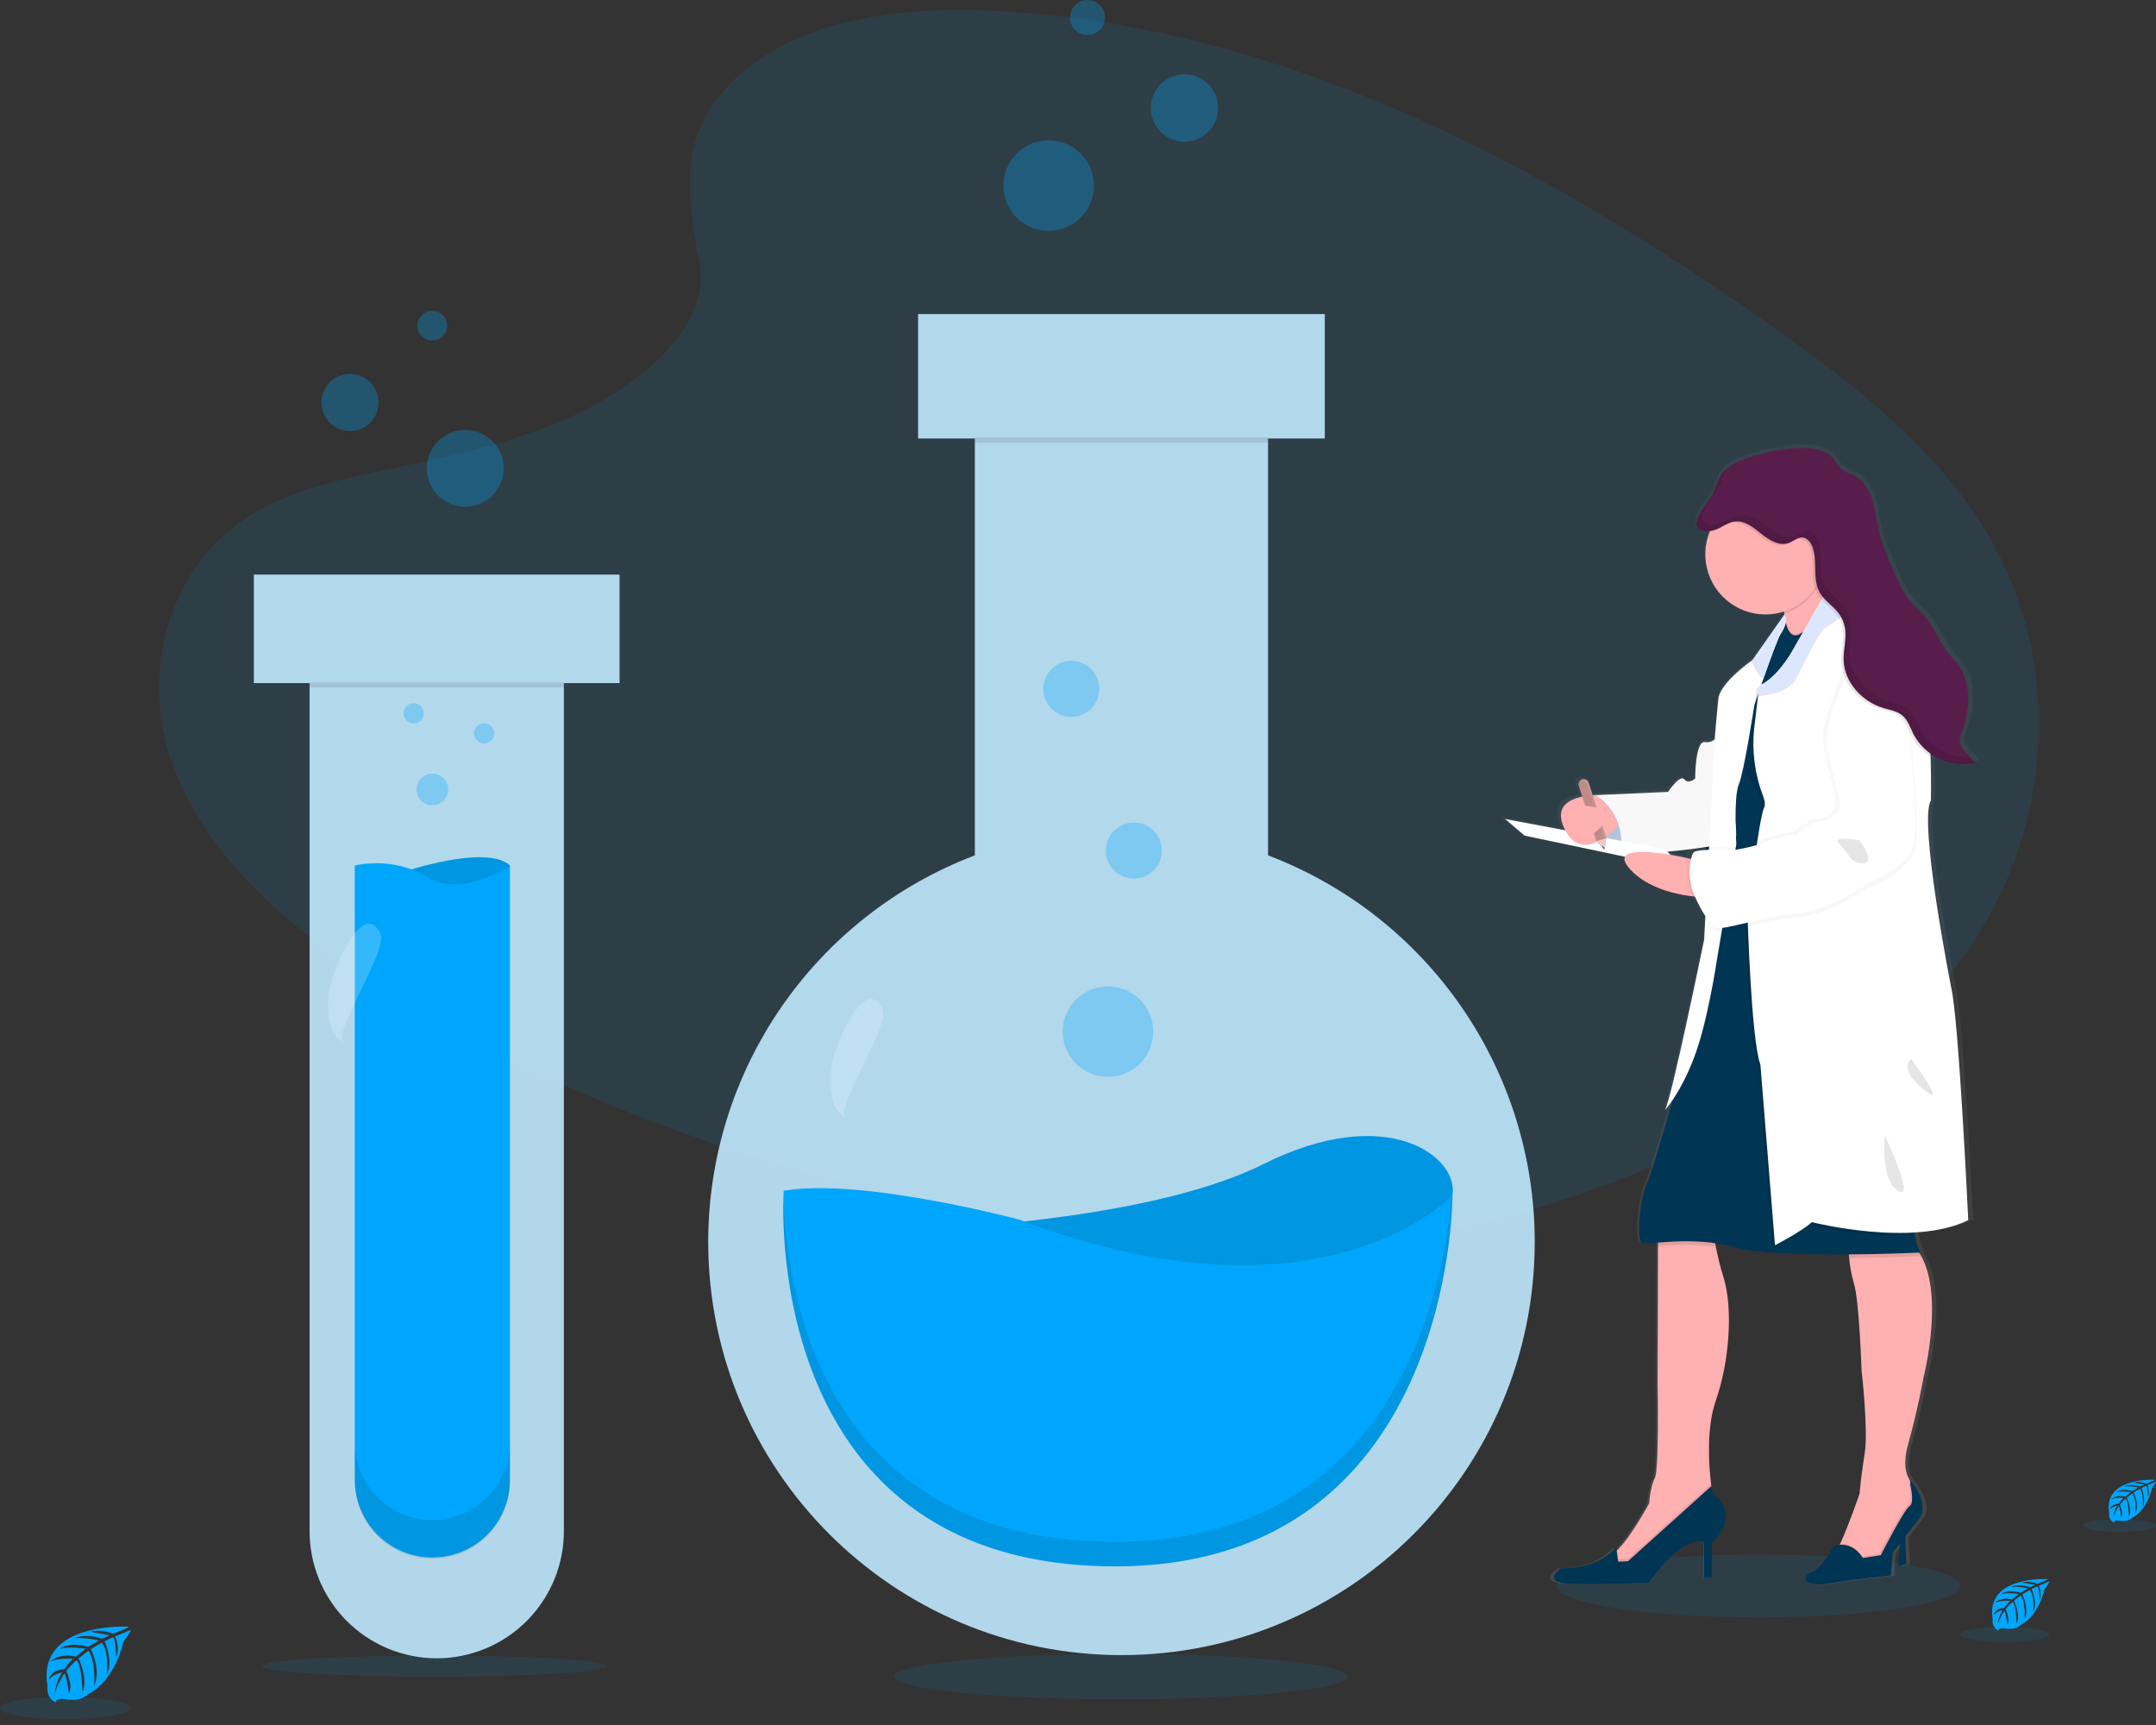 <svg width="360" height="288" viewBox="0 0 360 288" fill="none" xmlns="http://www.w3.org/2000/svg">
<rect x="0" y="0" width="360" height="288" fill="#333333" stroke="none"/>
<g clip-path="url(#clip0)">
<path d="M21.521 271.587C21.521 271.587 6.113 270.658 7.928 281.458C7.928 281.458 7.563 283.365 9.295 284.232C9.295 284.232 9.324 283.43 10.877 283.704C11.429 283.797 11.991 283.824 12.55 283.784C13.307 283.732 14.026 283.435 14.598 282.938C14.598 282.938 18.929 281.149 20.617 274.07C20.617 274.07 21.863 272.524 21.812 272.127L19.213 273.22C19.213 273.22 20.099 275.098 19.403 276.654C19.403 276.654 19.315 273.29 18.816 273.374C18.714 273.392 17.467 274.026 17.467 274.026C17.467 274.026 18.995 277.307 17.832 279.669C17.832 279.669 18.269 275.641 16.979 274.259L15.156 275.331C15.156 275.331 16.946 278.706 15.732 281.458C15.732 281.458 16.042 277.234 14.774 275.59L13.115 276.884C13.115 276.884 14.792 280.212 13.768 282.494C13.768 282.494 13.636 277.576 12.754 277.205C12.754 277.205 11.296 278.484 11.081 279.027C11.081 279.027 12.233 281.44 11.518 282.716C11.518 282.716 11.081 279.435 10.724 279.435C10.724 279.435 9.266 281.604 9.127 283.081C9.127 283.081 9.189 280.864 10.37 279.213C9.537 279.37 8.767 279.768 8.158 280.358C8.158 280.358 8.384 278.823 10.727 278.688C10.727 278.688 11.923 277.044 12.244 276.942C12.244 276.942 9.911 276.749 8.497 277.376C8.497 277.376 9.74 275.918 12.67 276.585L14.311 275.247C14.311 275.247 11.238 274.828 9.936 275.291C9.936 275.291 11.435 274.011 14.752 274.945L16.534 273.88C16.534 273.88 13.913 273.315 12.353 273.516C12.353 273.516 14.001 272.626 17.055 273.589L18.331 273.016C18.331 273.016 16.41 272.652 15.849 272.579C15.287 272.506 15.258 272.364 15.258 272.364C16.474 272.161 17.722 272.3 18.863 272.765C18.863 272.765 21.568 271.759 21.521 271.587Z" fill="#00A6FB"/>
<path opacity="0.1" d="M10.906 287.017C16.93 287.017 21.812 286.191 21.812 285.173C21.812 284.154 16.93 283.328 10.906 283.328C4.883 283.328 0 284.154 0 285.173C0 286.191 4.883 287.017 10.906 287.017Z" fill="#00A6FB"/>
<path d="M359.836 247.059C359.836 247.059 351.146 246.534 352.181 252.622C352.128 252.931 352.174 253.249 352.313 253.531C352.452 253.813 352.676 254.043 352.954 254.189C352.954 254.189 352.954 253.737 353.844 253.89C354.155 253.942 354.472 253.956 354.788 253.934C355.214 253.906 355.62 253.74 355.943 253.46C355.943 253.46 358.385 252.451 359.337 248.459C359.337 248.459 360.037 247.588 360.011 247.366L358.553 247.993C358.553 247.993 359.052 249.05 358.659 249.932C358.659 249.932 358.611 248.033 358.331 248.076C358.272 248.076 357.565 248.441 357.565 248.441C357.565 248.441 358.429 250.263 357.78 251.619C357.78 251.619 358.024 249.352 357.299 248.572L356.264 249.174C356.264 249.174 357.274 251.08 356.588 252.633C356.588 252.633 356.767 250.249 356.049 249.323L355.112 250.052C355.112 250.052 356.06 251.926 355.477 253.216C355.477 253.216 355.4 250.442 354.904 250.234C354.549 250.534 354.232 250.875 353.96 251.251C353.96 251.251 354.609 252.611 354.208 253.333C354.208 253.333 353.96 251.485 353.756 251.477C353.756 251.477 352.943 252.698 352.859 253.537C352.897 252.759 353.138 252.005 353.559 251.35C353.089 251.439 352.655 251.665 352.313 251.999C352.313 251.999 352.44 251.131 353.771 251.054C353.771 251.054 354.445 250.129 354.627 250.07C354.627 250.07 353.311 249.961 352.513 250.314C352.513 250.314 353.217 249.498 354.868 249.87L355.79 249.115C355.79 249.115 354.059 248.878 353.326 249.141C353.326 249.141 354.172 248.412 356.038 248.944L357.044 248.342C356.271 248.173 355.479 248.106 354.689 248.142C354.689 248.142 355.615 247.639 357.339 248.182L358.068 247.858C358.068 247.858 356.975 247.646 356.672 247.613C356.37 247.581 356.337 247.493 356.337 247.493C357.023 247.379 357.727 247.457 358.371 247.719C358.371 247.719 359.862 247.154 359.836 247.059Z" fill="#00A6FB"/>
<path opacity="0.1" d="M353.851 255.757C357.247 255.757 360 255.292 360 254.718C360 254.144 357.247 253.679 353.851 253.679C350.454 253.679 347.701 254.144 347.701 254.718C347.701 255.292 350.454 255.757 353.851 255.757Z" fill="#00A6FB"/>
<path d="M341.968 263.634C341.968 263.634 331.477 263.003 332.731 270.359C332.667 270.732 332.723 271.117 332.891 271.456C333.058 271.796 333.329 272.074 333.664 272.251C333.664 272.251 333.664 271.704 334.758 271.886C335.135 271.95 335.518 271.968 335.899 271.941C336.413 271.905 336.902 271.703 337.291 271.365C337.291 271.365 340.24 270.148 341.385 265.329C341.385 265.329 342.234 264.275 342.201 264.006L340.43 264.764C340.43 264.764 341.035 266.04 340.561 267.1C340.561 267.1 340.502 264.808 340.163 264.862C340.094 264.862 339.241 265.303 339.241 265.303C339.241 265.303 340.284 267.53 339.496 269.145C339.496 269.145 339.795 266.404 338.917 265.467L337.67 266.196C337.67 266.196 338.888 268.496 338.064 270.37C338.064 270.37 338.275 267.494 337.408 266.36L336.281 267.239C336.281 267.239 337.422 269.506 336.726 271.059C336.726 271.059 336.635 267.713 336.034 267.461C336.034 267.461 335.046 268.329 334.896 268.69C334.896 268.69 335.68 270.334 335.195 271.201C335.195 271.201 334.896 268.97 334.652 268.959C334.652 268.959 333.668 270.436 333.558 271.449C333.608 270.513 333.9 269.606 334.408 268.817C333.84 268.925 333.315 269.196 332.899 269.597C332.899 269.597 333.052 268.555 334.648 268.464C334.648 268.464 335.461 267.341 335.68 267.272C335.68 267.272 334.091 267.14 333.128 267.567C333.128 267.567 333.978 266.583 335.972 267.031L337.087 266.12C337.087 266.12 334.995 265.832 334.109 266.149C334.109 266.149 335.13 265.278 337.39 265.912L338.603 265.183C338.603 265.183 336.821 264.8 335.76 264.939C335.76 264.939 336.879 264.334 338.961 264.99L339.828 264.6C339.828 264.6 338.52 264.341 338.14 264.301C337.761 264.261 337.736 264.155 337.736 264.155C338.563 264.017 339.412 264.112 340.189 264.428C340.189 264.428 341.997 263.75 341.968 263.634Z" fill="#00A6FB"/>
<path opacity="0.1" d="M334.739 274.135C338.84 274.135 342.164 273.574 342.164 272.881C342.164 272.189 338.84 271.628 334.739 271.628C330.638 271.628 327.314 272.189 327.314 272.881C327.314 273.574 330.638 274.135 334.739 274.135Z" fill="#00A6FB"/>
<path opacity="0.1" d="M293.611 270.042C312.198 270.042 327.266 267.69 327.266 264.789C327.266 261.888 312.198 259.537 293.611 259.537C275.024 259.537 259.956 261.888 259.956 264.789C259.956 267.69 275.024 270.042 293.611 270.042Z" fill="#00A6FB"/>
<path opacity="0.1" d="M187.112 283.711C207.998 283.711 224.93 282.012 224.93 279.917C224.93 277.821 207.998 276.122 187.112 276.122C166.225 276.122 149.293 277.821 149.293 279.917C149.293 282.012 166.225 283.711 187.112 283.711Z" fill="#00A6FB"/>
<path opacity="0.1" d="M72.534 279.942C88.388 279.942 101.239 279.149 101.239 278.171C101.239 277.192 88.388 276.399 72.534 276.399C56.68 276.399 43.829 277.192 43.829 278.171C43.829 279.149 56.68 279.942 72.534 279.942Z" fill="#00A6FB"/>
<path opacity="0.1" d="M123.5 12.485C134.148 3.007 150.864 1.064 166.075 1.819C213.859 4.192 256.992 27.262 294.304 53.357C307.813 62.802 321.11 72.983 329.876 85.992C347.738 112.47 342.43 149.155 317.614 170.971C309.169 178.393 298.933 184.093 288.424 189.127C269.739 198.098 249.578 205.297 228.374 207.353C213.251 208.811 197.941 207.626 182.909 205.585C140.902 199.884 99.672 187.287 65.116 165.744C49.96 156.267 35.671 144.529 29.423 129.238C23.175 113.947 27.174 94.569 42.651 85.518C49.052 81.775 56.707 80.083 64.198 78.498C75.228 76.161 86.433 73.858 96.388 69.104C106.667 64.198 118.838 54.71 116.801 43.851C114.621 32.197 112.868 21.962 123.5 12.485Z" fill="#00A6FB"/>
<path opacity="0.9" d="M211.731 142.809V73.209H221.208V52.431H153.3V73.209H162.777V142.809C149.689 147.78 138.421 156.613 130.47 168.136C122.518 179.659 118.258 193.327 118.255 207.327C118.255 245.437 149.151 276.33 187.261 276.33C225.371 276.33 256.264 245.437 256.264 207.327C256.26 193.326 251.999 179.656 244.045 168.133C236.091 156.609 224.821 147.777 211.731 142.809Z" fill="#C0E9FE"/>
<path opacity="0.1" d="M211.731 72.994H162.762V73.93H211.731V72.994Z" fill="black"/>
<path d="M148.652 205.476C148.652 205.476 190.206 204.747 210.984 194.347C231.761 183.948 243.633 193.232 242.518 199.542C241.402 205.851 235.471 218.088 211.727 219.59C187.983 221.092 148.652 205.476 148.652 205.476Z" fill="#00A6FB"/>
<path opacity="0.1" d="M148.652 205.476C148.652 205.476 190.206 204.747 210.984 194.347C231.761 183.948 243.633 193.232 242.518 199.542C241.402 205.851 235.471 218.088 211.727 219.59C187.983 221.092 148.652 205.476 148.652 205.476Z" fill="black"/>
<path d="M130.857 198.805C130.857 198.805 126.417 260.39 184.648 261.501C242.879 262.613 242.521 199.534 242.521 199.534C242.521 199.534 221.015 222.903 170.18 203.613C170.18 203.628 143.84 196.578 130.857 198.805Z" fill="#00A6FB"/>
<path opacity="0.1" d="M242.332 199.757C241.169 213.943 233.627 258.352 184.669 257.415C136.678 256.508 131.243 214.552 130.816 199.793C130.55 207.714 130.787 260.466 184.658 261.498C242.904 262.591 242.532 199.531 242.532 199.531C242.532 199.531 242.459 199.622 242.332 199.757Z" fill="black"/>
<path opacity="0.3" d="M185.001 179.789C189.174 179.789 192.558 176.405 192.558 172.232C192.558 168.059 189.174 164.676 185.001 164.676C180.828 164.676 177.445 168.059 177.445 172.232C177.445 176.405 180.828 179.789 185.001 179.789Z" fill="#00A6FB"/>
<path opacity="0.3" d="M189.317 146.68C191.9 146.68 193.994 144.586 193.994 142.003C193.994 139.42 191.9 137.326 189.317 137.326C186.734 137.326 184.64 139.42 184.64 142.003C184.64 144.586 186.734 146.68 189.317 146.68Z" fill="#00A6FB"/>
<path opacity="0.3" d="M178.881 119.688C181.464 119.688 183.558 117.594 183.558 115.011C183.558 112.428 181.464 110.334 178.881 110.334C176.298 110.334 174.204 112.428 174.204 115.011C174.204 117.594 176.298 119.688 178.881 119.688Z" fill="#00A6FB"/>
<path opacity="0.2" d="M138.81 178.061C138.409 181.247 138.489 185.234 141.336 186.722C138.948 185.475 148.735 171.339 147.347 168.452C144.376 162.292 139.174 175.101 138.81 178.061Z" fill="white"/>
<path opacity="0.3" d="M175.101 38.544C179.274 38.544 182.657 35.16 182.657 30.987C182.657 26.814 179.274 23.431 175.101 23.431C170.928 23.431 167.544 26.814 167.544 30.987C167.544 35.16 170.928 38.544 175.101 38.544Z" fill="#00A6FB"/>
<path opacity="0.3" d="M197.77 23.65C200.872 23.65 203.387 21.135 203.387 18.032C203.387 14.93 200.872 12.415 197.77 12.415C194.668 12.415 192.153 14.93 192.153 18.032C192.153 21.135 194.668 23.65 197.77 23.65Z" fill="#00A6FB"/>
<path opacity="0.3" d="M181.578 5.839C183.191 5.839 184.498 4.532 184.498 2.92C184.498 1.307 183.191 0 181.578 0C179.966 0 178.659 1.307 178.659 2.92C178.659 4.532 179.966 5.839 181.578 5.839Z" fill="#00A6FB"/>
<path opacity="0.9" d="M103.453 95.932H42.386V114.045H51.692V255.352C51.655 258.164 52.177 260.954 53.227 263.563C54.278 266.171 55.836 268.544 57.811 270.545C59.786 272.547 62.139 274.136 64.733 275.22C67.327 276.305 70.111 276.863 72.923 276.863C75.734 276.863 78.518 276.305 81.112 275.22C83.707 274.136 86.06 272.547 88.035 270.545C90.01 268.544 91.568 266.171 92.618 263.563C93.669 260.954 94.191 258.164 94.154 255.352V114.045H103.453V95.932Z" fill="#C0E9FE"/>
<path d="M65.838 146.06C65.838 146.06 80.951 140.662 85.157 144.5C85.157 144.5 79.037 153.496 73.402 153.135C67.767 152.775 65.838 146.06 65.838 146.06Z" fill="#00A6FB"/>
<path opacity="0.1" d="M65.838 146.06C65.838 146.06 80.951 140.662 85.157 144.5C85.157 144.5 79.037 153.496 73.402 153.135C67.767 152.775 65.838 146.06 65.838 146.06Z" fill="black"/>
<path d="M85.15 144.515V247.074C85.15 248.775 84.815 250.46 84.164 252.032C83.513 253.603 82.559 255.031 81.356 256.234C80.153 257.437 78.725 258.392 77.153 259.043C75.581 259.694 73.897 260.029 72.195 260.029C68.76 260.029 65.465 258.664 63.035 256.234C60.606 253.805 59.241 250.51 59.241 247.074V144.515C59.241 144.515 65.478 142.834 71.353 146.436C77.229 150.037 85.15 144.515 85.15 144.515Z" fill="#00A6FB"/>
<path opacity="0.1" d="M94.146 113.932H51.684V114.767H94.146V113.932Z" fill="black"/>
<path opacity="0.1" d="M72.195 253.792C70.494 253.792 68.809 253.457 67.237 252.805C65.665 252.154 64.237 251.2 63.034 249.996C61.831 248.793 60.877 247.364 60.226 245.792C59.575 244.22 59.24 242.535 59.241 240.833V247.311C59.241 250.747 60.606 254.042 63.035 256.471C65.465 258.901 68.76 260.266 72.195 260.266C75.631 260.266 78.926 258.901 81.356 256.471C83.785 254.042 85.15 250.747 85.15 247.311V240.833C85.151 242.535 84.816 244.22 84.165 245.792C83.514 247.364 82.56 248.793 81.357 249.996C80.154 251.2 78.726 252.154 77.154 252.805C75.582 253.457 73.897 253.792 72.195 253.792Z" fill="black"/>
<path opacity="0.3" d="M72.199 134.443C73.657 134.443 74.838 133.262 74.838 131.804C74.838 130.347 73.657 129.165 72.199 129.165C70.742 129.165 69.56 130.347 69.56 131.804C69.56 133.262 70.742 134.443 72.199 134.443Z" fill="#00A6FB"/>
<path opacity="0.3" d="M80.834 124.127C81.762 124.127 82.515 123.375 82.515 122.447C82.515 121.519 81.762 120.767 80.834 120.767C79.906 120.767 79.154 121.519 79.154 122.447C79.154 123.375 79.906 124.127 80.834 124.127Z" fill="#00A6FB"/>
<path opacity="0.3" d="M69.079 120.77C70.007 120.77 70.759 120.018 70.759 119.09C70.759 118.162 70.007 117.41 69.079 117.41C68.151 117.41 67.398 118.162 67.398 119.09C67.398 120.018 68.151 120.77 69.079 120.77Z" fill="#00A6FB"/>
<path opacity="0.2" d="M54.972 165.467C54.571 168.653 54.651 172.641 57.498 174.128C55.107 172.881 64.898 158.749 63.509 155.858C60.531 149.705 55.336 162.511 54.972 165.467Z" fill="white"/>
<path opacity="0.3" d="M77.674 84.6C81.215 84.6 84.086 81.729 84.086 78.188C84.086 74.647 81.215 71.776 77.674 71.776C74.133 71.776 71.262 74.647 71.262 78.188C71.262 81.729 74.133 84.6 77.674 84.6Z" fill="#00A6FB"/>
<path opacity="0.3" d="M58.439 71.962C61.072 71.962 63.206 69.828 63.206 67.194C63.206 64.561 61.072 62.426 58.439 62.426C55.806 62.426 53.671 64.561 53.671 67.194C53.671 69.828 55.806 71.962 58.439 71.962Z" fill="#00A6FB"/>
<path opacity="0.3" d="M72.177 56.849C73.546 56.849 74.656 55.74 74.656 54.371C74.656 53.002 73.546 51.892 72.177 51.892C70.808 51.892 69.699 53.002 69.699 54.371C69.699 55.74 70.808 56.849 72.177 56.849Z" fill="#00A6FB"/>
<path d="M326.553 164.512C326.553 164.512 320.957 136.685 323.097 133.222C323.097 133.222 323.174 130.003 323.046 125.903C323.046 125.746 323.046 125.589 323.046 125.429C323.421 125.684 323.813 125.913 324.22 126.114C326.192 127.131 328.458 127.424 330.624 126.942L328.922 125.053C328.517 124.601 328.091 124.117 328.003 123.519C327.98 122.944 328.106 122.372 328.368 121.86C329.975 117.796 330.074 112.682 326.961 109.58C324.344 106.97 323.702 103.602 320.873 101.222C318.796 99.475 317.655 96.917 316.576 94.449C315.665 92.357 314.753 90.25 314.225 88.033C313.816 86.302 313.656 84.512 313.095 82.821C312.533 81.13 311.491 79.486 309.854 78.731C309.247 78.519 308.658 78.258 308.094 77.951C307.394 77.481 306.975 76.715 306.472 76.048C303.92 72.655 295.317 74.652 291.25 76.03C290.145 76.376 289.122 76.943 288.242 77.696L288.279 77.634L288.381 77.484C287.937 77.844 287.553 78.272 287.244 78.753C286.649 79.693 286.401 80.798 285.909 81.789C285.312 82.992 281.995 86.349 283.42 87.702C283.518 87.792 283.63 87.866 283.751 87.92C284.284 88.138 284.867 88.196 285.432 88.088C285.41 88.135 285.388 88.183 285.37 88.23C284.886 89.424 284.638 90.7 284.641 91.988C284.665 94.685 285.759 97.262 287.683 99.152C289.606 101.042 292.202 102.09 294.898 102.067C295.964 102.069 297.024 101.907 298.04 101.586C298.066 101.714 298.088 101.841 298.11 101.969C298.11 102.023 298.11 102.074 298.135 102.126L297.957 102.377L297.927 102.33L292.609 109.766C291.796 110.334 287.112 113.724 286.861 116.265C286.584 119.046 286.307 122.305 286.307 122.305L286.27 123.001C286.038 123.195 285.767 123.336 285.475 123.416C285.183 123.495 284.877 123.51 284.579 123.46C282.92 123.187 282.92 129.57 282.92 129.57C282.92 129.57 281.827 130.587 281.058 129.705C280.289 128.822 278.295 131.808 278.295 131.808L265.723 132.351H265.435L264.757 130.251C264.683 130.034 264.527 129.855 264.323 129.75C264.119 129.645 263.883 129.624 263.663 129.69C263.61 129.705 263.559 129.725 263.51 129.752L263.466 129.781C263.435 129.799 263.406 129.819 263.379 129.843C263.361 129.854 263.346 129.868 263.331 129.883C263.307 129.904 263.283 129.928 263.262 129.952C263.249 129.968 263.237 129.983 263.226 130L263.204 130.022C263.126 130.13 263.074 130.254 263.052 130.386C263.031 130.518 263.04 130.653 263.08 130.78L263.663 132.581C261.239 133.069 258.757 134.443 260.78 138.234L250.53 136.342L253.847 139.124L270.979 142.659C270.753 143.068 270.902 143.654 271.61 144.482C274.653 148.061 280.216 149.031 282.45 149.286C283.037 150.603 283.771 151.849 284.637 153.001L284.44 156.565C284.44 156.565 278.783 183.754 277.744 185.136C278.258 184.539 278.727 183.906 279.148 183.241C277.504 188.828 275.207 196.476 274.606 197.621C273.636 199.443 272.74 206.85 273.844 207.328C274.19 207.473 275.149 207.404 276.53 207.298V207.911L276.469 231.148C276.469 231.148 276.746 245.405 275.984 246.76C275.222 248.116 275.018 250.967 275.018 250.967C275.018 250.967 271.963 256.591 269.55 258.851L269.495 258.899L269.419 258.367C269.419 258.367 266.503 262.034 260.095 261.829C260.095 261.829 256.227 264.341 261.961 264.476C267.695 264.611 275.014 264.272 275.014 264.272C275.014 264.272 280.117 256.467 284.408 257.484V263.39H285.72V257.433C286.328 257.032 286.849 256.512 287.25 255.903C287.651 255.295 287.924 254.611 288.053 253.894C288.166 253.157 288.085 252.402 287.817 251.706C287.549 251.01 287.104 250.396 286.525 249.924C286.265 249.689 286.057 249.402 285.912 249.082C285.768 248.762 285.691 248.416 285.687 248.065L285.64 248.106C285.64 247.989 285.61 247.869 285.592 247.741C285.228 244.686 284.75 238.402 286.412 233.744C288.691 227.361 289.383 218.474 287.725 213.178C287.191 211.487 286.752 209.768 286.412 208.027C286.372 207.805 286.332 207.597 286.299 207.4C287.435 207.555 288.559 207.785 289.664 208.089C293.513 209.146 301.922 209.343 309.103 209.289C309.122 209.485 309.143 209.69 309.165 209.897C309.297 211.33 309.568 212.746 309.975 214.126C310.871 216.845 311.287 228.786 311.287 228.786C311.287 228.786 312.45 238.61 311.815 242.612C311.451 244.836 311.145 247.067 310.944 249.308V249.352C310.944 249.352 309.041 254.78 307.663 257.736C307.627 257.813 307.594 257.885 307.558 257.958C307.185 257.992 306.818 258.072 306.464 258.195C306.464 258.195 304.602 261.928 302.735 262.54C300.869 263.153 301.492 265.187 305.706 264.439C309.92 263.692 316.277 263.083 316.277 263.083L316.554 259.282L317.848 257.663L317.52 261.454L318.901 261.184L318.719 256.57L320.837 253.92C320.837 253.92 323.389 251.645 319.594 247.169V247.264C319.554 247.198 319.514 247.132 319.47 247.07V247.048C318.843 246.072 318.34 244.253 319.259 241.023C320.917 235.191 321.883 229.894 321.883 229.894C321.883 229.894 325.59 215.711 321.132 208.997H321.333C320.875 208.052 320.552 207.049 320.37 206.015C320.349 205.891 320.33 205.764 320.308 205.651C323.589 205.461 326.844 204.863 329.48 203.58C329.45 203.54 327.865 169.874 326.553 164.512ZM284.696 141.037V141.103L284.014 141.136L284.696 141.037ZM282.374 141.358C282.261 141.382 282.157 141.432 282.067 141.504C281.777 141.916 281.594 142.395 281.535 142.896L280.478 142.656C280.478 142.656 279.749 142.499 278.656 142.324L278.149 141.817C279.556 141.686 280.999 141.529 282.374 141.358Z" fill="url(#paint0_linear)"/>
<path d="M317.348 256.602L316.944 261.407L318.296 261.133L318.092 255.928L317.348 256.602Z" fill="#003554"/>
<path d="M286.507 233.809C284.878 238.45 285.344 244.716 285.709 247.759C285.844 248.886 285.968 249.582 285.968 249.582C285.968 249.582 283.533 255.13 283.329 255.334C283.124 255.538 276.155 259.788 276.155 259.788L271.285 262.628C271.285 262.628 266.346 260.463 268.733 259.712C269.217 259.517 269.652 259.22 270.009 258.84C272.371 256.588 275.364 250.985 275.364 250.985C275.364 250.985 275.564 248.146 276.308 246.793C277.052 245.441 276.782 231.236 276.782 231.236L276.844 208.075V205.057L286.11 205.126C286.17 206.151 286.304 207.171 286.511 208.177C286.845 209.91 287.275 211.624 287.801 213.309C289.412 218.598 288.738 227.449 286.507 233.809Z" fill="#FFB0B1"/>
<path opacity="0.1" d="M285.964 249.582C285.964 249.582 283.529 255.13 283.325 255.334C283.121 255.538 276.155 259.788 276.155 259.788L271.285 262.628C271.285 262.628 266.346 260.463 268.733 259.712C269.217 259.517 269.652 259.22 270.009 258.84L270.221 260.32L271.846 260.251L285.709 247.759C285.84 248.882 285.964 249.582 285.964 249.582Z" fill="black"/>
<path d="M285.796 248.08L271.828 260.663L270.202 260.729L269.867 258.363C269.867 258.363 267.023 262.008 260.732 261.811C260.732 261.811 256.945 264.315 262.555 264.45C268.164 264.585 275.342 264.246 275.342 264.246C275.342 264.246 280.346 256.467 284.538 257.484V263.368H285.825V257.415C286.424 257.012 286.934 256.492 287.326 255.886C287.719 255.28 287.984 254.601 288.107 253.89C288.219 253.158 288.14 252.409 287.879 251.715C287.617 251.022 287.181 250.408 286.612 249.932C286.357 249.695 286.153 249.409 286.013 249.09C285.872 248.772 285.798 248.428 285.796 248.08Z" fill="#003554"/>
<path d="M318.635 241.045C317.735 244.264 318.227 246.075 318.839 247.048V247.07C319.636 248.275 320.189 249.623 320.469 251.04L320.527 251.346L314.17 260.612L310.722 261.964C310.722 261.964 305.174 260.073 306.187 259.529C306.442 259.395 306.84 258.695 307.281 257.707C308.64 254.791 310.507 249.374 310.507 249.374V249.327C310.7 247.092 311.013 244.869 311.36 242.652C311.979 238.668 310.842 228.878 310.842 228.878C310.842 228.878 310.437 216.976 309.555 214.268C309.159 212.892 308.894 211.481 308.764 210.054C308.582 208.352 308.542 206.963 308.542 206.963C308.542 206.963 312.187 201.889 318.89 207.368C319.424 207.807 319.894 208.319 320.286 208.888C324.912 215.449 321.19 229.96 321.19 229.96C321.19 229.96 320.257 235.231 318.635 241.045Z" fill="#FFB0B1"/>
<path opacity="0.1" d="M320.527 251.328L314.17 260.594L310.722 261.946C310.722 261.946 305.174 260.054 306.187 259.511C306.442 259.376 306.84 258.676 307.281 257.689C309.628 257.689 310.846 259.905 310.846 259.905L313.82 259.435C313.82 259.435 317.746 251.722 318.624 251.251C319.503 250.781 318.759 247.73 318.759 247.73V246.954L318.828 247.038V247.059C319.63 248.266 320.187 249.619 320.469 251.04L320.527 251.328Z" fill="black"/>
<path d="M311.057 260.12C311.057 260.12 309.366 257.011 306.121 258.159C306.121 258.159 304.299 261.88 302.476 262.489C300.654 263.098 301.259 265.125 305.392 264.381C309.526 263.637 315.741 263.029 315.741 263.029L316.011 259.241L320.203 253.898C320.203 253.898 322.707 251.63 318.985 247.169V247.945C318.985 247.945 319.714 250.989 318.85 251.463C317.986 251.937 314.05 259.646 314.05 259.646L311.057 260.12Z" fill="#003554"/>
<path opacity="0.1" d="M286.099 205.129C286.159 206.155 286.293 207.174 286.5 208.18C282.683 207.619 279.144 207.9 276.826 208.078V205.06L286.099 205.129Z" fill="black"/>
<path opacity="0.1" d="M320.662 209.73C320.662 209.73 315.238 209.992 308.779 210.047C308.596 208.345 308.556 206.956 308.556 206.956C308.556 206.956 312.201 201.882 318.905 207.36C319.438 207.8 319.908 208.312 320.301 208.88C320.406 209.17 320.527 209.453 320.662 209.73Z" fill="black"/>
<path d="M320.661 209.121C320.661 209.121 296.921 210.269 289.678 208.242C282.435 206.216 275.272 207.969 274.19 207.495C273.107 207.021 273.989 199.651 274.919 197.825C275.848 195.998 281.075 177.532 281.075 177.532L286.08 151.422L291.358 149.964L291.723 149.862L300.912 147.31L307.652 145.451C307.652 145.451 321.044 197.737 319.892 201.586C319.475 203.063 319.409 204.618 319.699 206.125C319.879 207.163 320.203 208.172 320.661 209.121Z" fill="#003554"/>
<path d="M268.65 133.565C268.65 133.565 263.911 138.639 267.498 141.478C271.085 144.318 273.45 141.752 273.45 141.752L268.65 133.565Z" fill="#C7DAF5"/>
<path opacity="0.1" d="M268.65 133.565C268.65 133.565 263.911 138.639 267.498 141.478C271.085 144.318 273.45 141.752 273.45 141.752L268.65 133.565Z" fill="black"/>
<path d="M306.967 100.153C306.967 100.153 306.413 100.678 305.574 101.462C304.382 102.574 302.618 104.203 301.051 105.57C298.864 107.458 297.096 108.851 297.734 107.659C298.372 106.467 298.251 104.418 297.934 102.49L297.869 102.107C297.604 100.691 297.254 99.293 296.819 97.919C296.819 97.919 300.322 93.392 302.261 91.606C302.99 90.939 303.489 90.654 303.515 91.121C303.551 91.755 304.029 93.14 304.608 94.642C304.63 94.686 304.649 94.733 304.667 94.777C305.06 95.787 305.502 96.84 305.892 97.74C306.486 99.122 306.967 100.153 306.967 100.153Z" fill="#FFB0B1"/>
<path opacity="0.1" d="M304.663 94.777C304.334 96.548 303.535 98.198 302.35 99.555C301.165 100.911 299.637 101.925 297.927 102.49C297.659 100.943 297.286 99.416 296.812 97.919C296.812 97.919 303.406 89.397 303.508 91.121C303.57 91.777 304.058 93.228 304.663 94.777Z" fill="black"/>
<path opacity="0.1" d="M297.278 104.768L298.131 103.569C298.131 103.569 298.696 107.017 300.778 105.497C302.859 103.977 302.965 116.943 302.965 116.943L300.727 150.325L284.593 149.359L285.049 133.229L286.871 125.112L291.388 113.291L294.092 109.387L297.278 104.768Z" fill="black"/>
<path d="M302.958 117.147L300.938 147.329L300.727 150.526L291.731 149.99L291.366 149.968L284.583 149.563L285.038 133.43L286.861 125.316L291.377 113.495L294.093 109.587L297.289 104.972L298.142 103.769C298.142 103.769 298.707 107.221 300.789 105.698L300.829 105.669C302.859 104.364 302.958 117.147 302.958 117.147Z" fill="#003554"/>
<path d="M287.112 122.473C287.112 122.473 286.303 124.164 284.677 123.894C283.051 123.624 283.055 129.982 283.055 129.982C283.055 129.982 281.962 130.995 281.233 130.116C280.503 129.238 278.528 132.212 278.528 132.212L266.218 132.756C266.218 132.756 271.686 135.256 270.614 142.834C270.614 142.834 289.204 141.682 289.824 139.918C290.444 138.154 287.112 122.473 287.112 122.473Z" fill="white"/>
<path opacity="0.03" d="M287.112 122.473C287.112 122.473 286.303 124.164 284.677 123.894C283.051 123.624 283.055 129.982 283.055 129.982C283.055 129.982 281.962 130.995 281.233 130.116C280.503 129.238 278.528 132.212 278.528 132.212L266.218 132.756C266.218 132.756 271.686 135.256 270.614 142.834C270.614 142.834 289.204 141.682 289.824 139.918C290.444 138.154 287.112 122.473 287.112 122.473Z" fill="black"/>
<path d="M251.332 136.743L254.579 139.517L281.298 145.131L277.981 141.752L251.332 136.743Z" fill="white"/>
<path d="M297.325 105.833C296.884 106.496 295.616 109.981 294.551 113.01C293.669 115.532 292.929 117.749 292.929 117.749C292.929 117.749 291.205 128.979 290.327 131.006C289.448 133.033 289.922 140.957 289.922 140.957L286.642 160.506C286.642 160.506 285.154 170.585 282.858 176.603C280.605 182.511 278.054 185.293 277.984 185.377C279.001 184.002 284.546 156.904 284.546 156.904L286.368 122.742C286.368 122.742 286.638 119.498 286.911 116.724C287.185 113.95 292.66 110.163 292.66 110.163L297.952 102.636C298.495 103.376 298.138 104.615 297.325 105.833Z" fill="white"/>
<path d="M283.522 149.731C283.522 149.731 275.743 149.395 271.956 144.861C268.168 140.326 280.682 143.038 280.682 143.038L283.926 143.767L283.522 149.731Z" fill="#FFB0B1"/>
<path opacity="0.1" d="M319.918 201.612C319.501 203.089 319.435 204.643 319.725 206.15C311.225 206.755 302.13 204.452 302.13 204.452C300.439 206.008 295.973 208.308 295.973 208.308L293.539 178.137C291.986 174.077 291.377 152.771 291.377 152.771C291.377 152.771 291.515 151.655 291.741 149.986C291.741 149.946 291.741 149.902 291.76 149.862C292.368 145.196 293.582 136.437 294.158 135.252C294.971 133.63 291.658 129.304 291.658 129.304L293.163 116.444L293.345 114.894C296.528 113.473 298.962 108.942 298.962 108.942L300.829 105.661C302.866 104.356 302.965 117.14 302.965 117.14L300.945 147.321L307.685 145.462C307.685 145.462 321.066 197.755 319.918 201.612Z" fill="black"/>
<path d="M328.645 203.708C319.379 208.308 302.535 204.047 302.535 204.047C300.844 205.603 296.378 207.903 296.378 207.903L293.943 177.733C292.39 173.676 291.782 152.37 291.782 152.37C291.782 152.37 293.743 136.474 294.552 134.851C294.789 134.378 294.676 133.674 294.395 132.916C293.012 129.302 292.504 125.413 292.912 121.565L293.561 116.043L293.743 114.493C296.921 113.072 299.356 108.537 299.356 108.537L301.051 105.57L304.172 100.102L305.648 97.514L305.896 97.74L307.813 99.475C307.813 99.475 308.626 100.146 309.843 101.178C312.497 103.412 317.083 107.349 319.445 109.755C321.526 111.88 322.182 120.129 322.361 126.34C322.488 130.426 322.412 133.63 322.412 133.63C320.312 137.079 325.791 164.814 325.791 164.814C327.088 170.158 328.645 203.708 328.645 203.708Z" fill="white"/>
<path opacity="0.03" d="M310.86 108.472C310.86 108.472 304.499 120.581 305.247 125.177C305.994 129.774 308.086 134.986 307.069 136.204C306.721 136.665 306.271 137.039 305.755 137.297C305.238 137.555 304.669 137.69 304.091 137.691C303.078 137.76 300.369 139.652 300.369 139.856C300.369 140.06 297.869 140.06 295.631 141.008C293.393 141.956 290.083 142.495 290.083 142.495C290.083 142.495 283.657 142.291 283.048 142.9C282.439 143.509 281.83 147.161 283.117 150.07C284.404 152.979 285.822 155.144 286.904 155.538C287.987 155.931 294.818 153.646 300.362 153.103C305.906 152.559 311.954 148.178 311.954 148.178C311.954 148.178 318.581 145.809 319.732 141.817C320.884 137.826 318.311 115.911 318.311 115.911C318.311 115.911 316.328 105.698 310.86 108.472Z" fill="black"/>
<path opacity="0.03" d="M310.044 107.458C310.044 107.458 303.686 119.564 304.43 124.164C305.174 128.764 307.27 133.973 306.253 135.19C305.905 135.651 305.455 136.026 304.938 136.284C304.421 136.542 303.852 136.677 303.275 136.678C302.261 136.747 299.557 138.639 299.557 138.843C299.557 139.047 297.052 139.043 294.818 139.991C292.583 140.939 289.27 141.478 289.27 141.478C289.27 141.478 282.844 141.278 282.235 141.887C281.626 142.495 281.017 146.148 282.304 149.057C283.591 151.965 285.009 154.131 286.091 154.524C287.174 154.918 294.005 152.629 299.553 152.089C305.101 151.55 311.126 147.154 311.126 147.154C311.126 147.154 317.753 144.788 318.905 140.797C320.057 136.805 317.483 114.891 317.483 114.891C317.483 114.891 315.522 104.684 310.044 107.458Z" fill="black"/>
<path d="M310.652 107.863C310.652 107.863 304.299 119.972 305.028 124.554C305.757 129.136 307.867 134.363 306.85 135.58C306.503 136.042 306.053 136.417 305.536 136.675C305.02 136.933 304.45 137.067 303.872 137.068C302.859 137.137 300.154 139.029 300.154 139.233C300.154 139.437 297.65 139.437 295.416 140.385C293.181 141.332 289.868 141.872 289.868 141.872C289.868 141.872 283.441 141.668 282.833 142.277C282.224 142.885 281.615 146.538 282.902 149.447C284.189 152.355 285.606 154.521 286.689 154.914C287.772 155.308 294.603 153.022 300.151 152.479C305.698 151.936 311.716 147.544 311.716 147.544C311.716 147.544 318.343 145.174 319.495 141.183C320.647 137.192 318.074 115.277 318.074 115.277C318.074 115.277 316.131 105.089 310.652 107.863Z" fill="white"/>
<path opacity="0.1" d="M310.517 140.33C310.517 140.33 305.443 139.317 307.204 141.008C308.964 142.699 308.961 144.187 311.126 144.117C313.291 144.048 310.517 140.33 310.517 140.33Z" fill="black"/>
<path opacity="0.1" d="M319.109 176.789C319.109 176.789 316.809 178.345 321.205 181.928C325.601 185.511 319.109 176.789 319.109 176.789Z" fill="black"/>
<path opacity="0.1" d="M314.709 189.572C314.709 189.776 313.9 197.012 316.944 198.838C319.987 200.664 314.709 189.572 314.709 189.572Z" fill="black"/>
<path d="M266.415 132.748C263.966 132.832 258.662 133.583 261.41 138.708C263.842 143.243 267.924 140.213 270.21 137.91C269.652 135.767 268.294 133.92 266.415 132.748Z" fill="#FFB0B1"/>
<path d="M270.25 137.87C270.286 137.837 270.319 137.8 270.352 137.768C270.319 137.8 270.286 137.837 270.25 137.87Z" fill="#FFB0B1"/>
<path opacity="0.1" d="M309.843 101.378C307.24 103.157 305.057 104.659 304.634 104.972C303.464 105.833 301.233 110.907 299.811 113.495C298.667 115.58 294.96 116.116 293.56 116.247L293.728 114.712C296.906 113.294 299.341 108.76 299.341 108.76L305.633 97.737L307.798 99.698C307.798 99.698 308.625 100.35 309.843 101.378Z" fill="black"/>
<path d="M309.843 101.178C307.24 102.953 305.057 104.458 304.634 104.768C303.464 105.632 301.233 110.703 299.811 113.291C298.667 115.376 294.96 115.911 293.56 116.043L293.742 114.493C296.921 113.072 299.356 108.537 299.356 108.537L305.647 97.514L307.813 99.475C307.813 99.475 308.625 100.132 309.843 101.178Z" fill="#DCE7FF"/>
<path d="M304.835 92.543C304.837 93.248 304.762 93.952 304.612 94.642C304.341 95.931 303.816 97.153 303.067 98.236C301.705 100.216 299.679 101.643 297.356 102.257C295.032 102.871 292.566 102.632 290.404 101.583C288.242 100.534 286.527 98.745 285.571 96.54C284.616 94.335 284.482 91.861 285.195 89.566C285.907 87.27 287.419 85.307 289.455 84.031C291.492 82.755 293.918 82.252 296.294 82.612C298.67 82.972 300.838 84.172 302.405 85.994C303.972 87.816 304.834 90.139 304.835 92.543Z" fill="#FFB0B1"/>
<path opacity="0.1" d="M322.371 126.34C320.996 125.493 319.876 124.289 319.131 122.855C318.566 121.736 318.19 120.45 317.221 119.651C316.353 118.944 315.18 118.769 314.104 118.452C310.543 117.399 307.543 114.143 307.441 110.433C307.39 108.687 307.933 106.941 307.685 105.213C307.545 104.232 307.155 103.305 306.552 102.519C306.257 102.141 305.93 101.788 305.575 101.466C305.101 101.017 304.601 100.584 304.171 100.106C303.892 99.813 303.648 99.489 303.442 99.14C303.282 98.854 303.151 98.552 303.052 98.24C302.389 96.169 302.99 93.705 302.247 91.609C302.247 91.573 302.221 91.533 302.207 91.496C301.922 90.749 301.35 90.005 300.559 89.947C299.768 89.889 299.079 90.549 298.321 90.847C296.732 91.463 295.015 90.414 293.692 89.342C292.368 88.27 290.874 87.046 289.186 87.286C288.074 87.443 287.192 88.205 286.168 88.598C285.931 88.685 285.687 88.754 285.439 88.803C286.309 86.638 287.906 84.844 289.954 83.728C292.003 82.613 294.376 82.245 296.666 82.687C298.956 83.13 301.021 84.356 302.506 86.155C303.992 87.954 304.804 90.213 304.806 92.546C304.808 93.252 304.733 93.956 304.583 94.646C304.605 94.689 304.623 94.737 304.641 94.781C305.035 95.79 305.476 96.844 305.866 97.744L307.784 99.479C307.784 99.479 308.596 100.15 309.814 101.181C312.468 103.416 317.053 107.353 319.415 109.758C321.526 111.88 322.182 120.129 322.371 126.34Z" fill="black"/>
<path d="M286.073 82.413C286.558 81.425 286.802 80.32 287.378 79.387C288.227 78.02 289.715 77.164 291.235 76.639C295.215 75.268 303.628 73.274 306.14 76.639C306.635 77.306 307.044 78.071 307.729 78.541C308.283 78.843 308.859 79.102 309.453 79.314C311.057 80.069 312.081 81.706 312.628 83.39C313.175 85.074 313.335 86.86 313.722 88.588C314.232 90.796 315.132 92.892 316.025 94.977C317.079 97.438 318.212 99.986 320.232 101.728C323.006 104.101 323.629 107.458 326.191 110.057C329.242 113.148 329.144 118.248 327.573 122.294C327.313 122.806 327.187 123.375 327.208 123.949C327.356 124.535 327.669 125.066 328.109 125.48L329.775 127.361C327.785 127.79 325.709 127.56 323.862 126.705C322.015 125.85 320.496 124.417 319.535 122.622C318.967 121.503 318.591 120.216 317.622 119.422C316.754 118.711 315.584 118.54 314.505 118.219C310.944 117.165 307.944 113.91 307.842 110.199C307.791 108.457 308.334 106.707 308.09 104.98C307.943 104.012 307.555 103.096 306.96 102.319C306.023 101.101 304.62 100.274 303.861 98.94C302.578 96.676 303.552 93.731 302.626 91.285C302.341 90.556 301.773 89.794 300.978 89.736C300.184 89.677 299.498 90.341 298.74 90.636C297.151 91.252 295.438 90.202 294.114 89.131C292.791 88.059 291.293 86.838 289.609 87.078C288.494 87.235 287.615 87.993 286.587 88.387C285.829 88.679 284.291 88.941 283.624 88.299C282.228 86.958 285.475 83.612 286.073 82.413Z" fill="#591D4B"/>
<path opacity="0.1" d="M320.483 121.503C319.918 120.384 319.543 119.097 318.573 118.299C317.706 117.588 316.532 117.417 315.457 117.1C311.895 116.046 308.895 112.791 308.793 109.08C308.739 107.334 309.285 105.588 309.038 103.861C308.898 102.88 308.507 101.952 307.904 101.167C306.971 99.949 305.564 99.118 304.809 97.784C303.523 95.52 304.499 92.575 303.574 90.129C303.289 89.4 302.721 88.638 301.926 88.58C301.131 88.522 300.446 89.182 299.688 89.477C298.099 90.097 296.382 89.047 295.062 87.975C293.743 86.903 292.241 85.682 290.553 85.919C289.46 86.076 288.563 86.834 287.535 87.231C286.777 87.523 285.239 87.786 284.572 87.144C283.175 85.795 286.423 82.449 287.01 81.254C287.495 80.266 287.739 79.161 288.315 78.228L288.413 78.075C287.985 78.438 287.616 78.866 287.32 79.344C286.737 80.277 286.496 81.381 286.015 82.369C285.428 83.568 282.18 86.914 283.576 88.259C284.24 88.901 285.763 88.624 286.54 88.347C287.564 87.953 288.443 87.195 289.558 87.035C291.242 86.798 292.74 88.019 294.063 89.091C295.387 90.162 297.103 91.212 298.689 90.596C299.451 90.301 300.114 89.634 300.927 89.696C301.74 89.758 302.294 90.498 302.578 91.245C303.504 93.676 302.527 96.621 303.81 98.9C304.569 100.23 305.976 101.061 306.909 102.279C307.512 103.064 307.903 103.992 308.042 104.972C308.29 106.7 307.744 108.446 307.798 110.192C307.911 113.907 310.9 117.162 314.462 118.211C315.537 118.529 316.711 118.7 317.578 119.414C318.548 120.209 318.92 121.496 319.488 122.615C320.449 124.409 321.967 125.843 323.815 126.698C325.662 127.553 327.738 127.783 329.727 127.353L328.944 126.464C325.503 126.522 322.043 124.576 320.483 121.503Z" fill="black"/>
<path opacity="0.1" d="M297.125 106.037C296.681 106.7 295.412 110.185 294.352 113.21C293.36 112.828 292.456 110.364 292.456 110.364L297.738 102.836C298.292 103.58 297.935 104.819 297.125 106.037Z" fill="black"/>
<path d="M297.326 105.833C296.885 106.496 295.616 109.981 294.552 113.01C293.561 112.627 292.66 110.163 292.66 110.163L297.953 102.636C298.496 103.376 298.139 104.615 297.326 105.833Z" fill="#DCE7FF"/>
<path d="M266.557 140.447L263.623 131.206C263.588 131.098 263.574 130.983 263.583 130.869C263.593 130.755 263.624 130.645 263.676 130.543C263.728 130.441 263.8 130.351 263.887 130.277C263.974 130.203 264.075 130.148 264.184 130.113C264.293 130.077 264.407 130.062 264.522 130.071C264.636 130.08 264.747 130.111 264.849 130.164C264.951 130.216 265.041 130.288 265.115 130.376C265.188 130.463 265.244 130.565 265.278 130.674L268.212 139.922L267.92 141.857L266.557 140.447Z" fill="#BE8B87"/>
<path opacity="0.1" d="M263.9 130.386C264.009 130.351 264.124 130.338 264.238 130.347C264.352 130.357 264.463 130.389 264.564 130.441C264.666 130.494 264.756 130.566 264.83 130.653C264.903 130.741 264.959 130.842 264.993 130.951L267.928 140.192L267.705 141.65L267.92 141.872L268.212 139.936L265.278 130.696C265.244 130.587 265.188 130.485 265.115 130.398C265.041 130.31 264.951 130.238 264.849 130.186C264.747 130.133 264.636 130.102 264.522 130.093C264.408 130.084 264.293 130.098 264.184 130.135C264.002 130.191 263.843 130.308 263.736 130.466C263.787 130.434 263.842 130.407 263.9 130.386Z" fill="white"/>
<path d="M266.557 140.447L268.205 139.922L267.964 141.511L267.913 141.857L267.432 141.354L266.557 140.447Z" fill="#EFC8C4"/>
<path d="M267.432 141.354C267.462 141.32 267.498 141.29 267.538 141.267C267.561 141.252 267.589 141.245 267.616 141.245C267.644 141.245 267.671 141.252 267.695 141.267C267.718 141.294 267.738 141.325 267.753 141.358C267.775 141.396 267.805 141.429 267.842 141.454C267.879 141.478 267.921 141.494 267.964 141.5L267.913 141.865L267.432 141.354Z" fill="#727A9C"/>
<path d="M263.608 134.48C263.608 134.48 269.495 134.447 268.106 136.947C266.718 139.448 264.556 139.754 264.556 139.754L263.608 134.48Z" fill="#FFB0B1"/>
</g>
<defs>
<linearGradient id="paint0_linear" x1="290.557" y1="264.585" x2="290.557" y2="74.178" gradientUnits="userSpaceOnUse">
<stop stop-color="#808080" stop-opacity="0.25"/>
<stop offset="0.54" stop-color="#808080" stop-opacity="0.12"/>
<stop offset="1" stop-color="#808080" stop-opacity="0.1"/>
</linearGradient>
<clipPath id="clip0">
<rect width="360" height="287.017" fill="white"/>
</clipPath>
</defs>
</svg>
